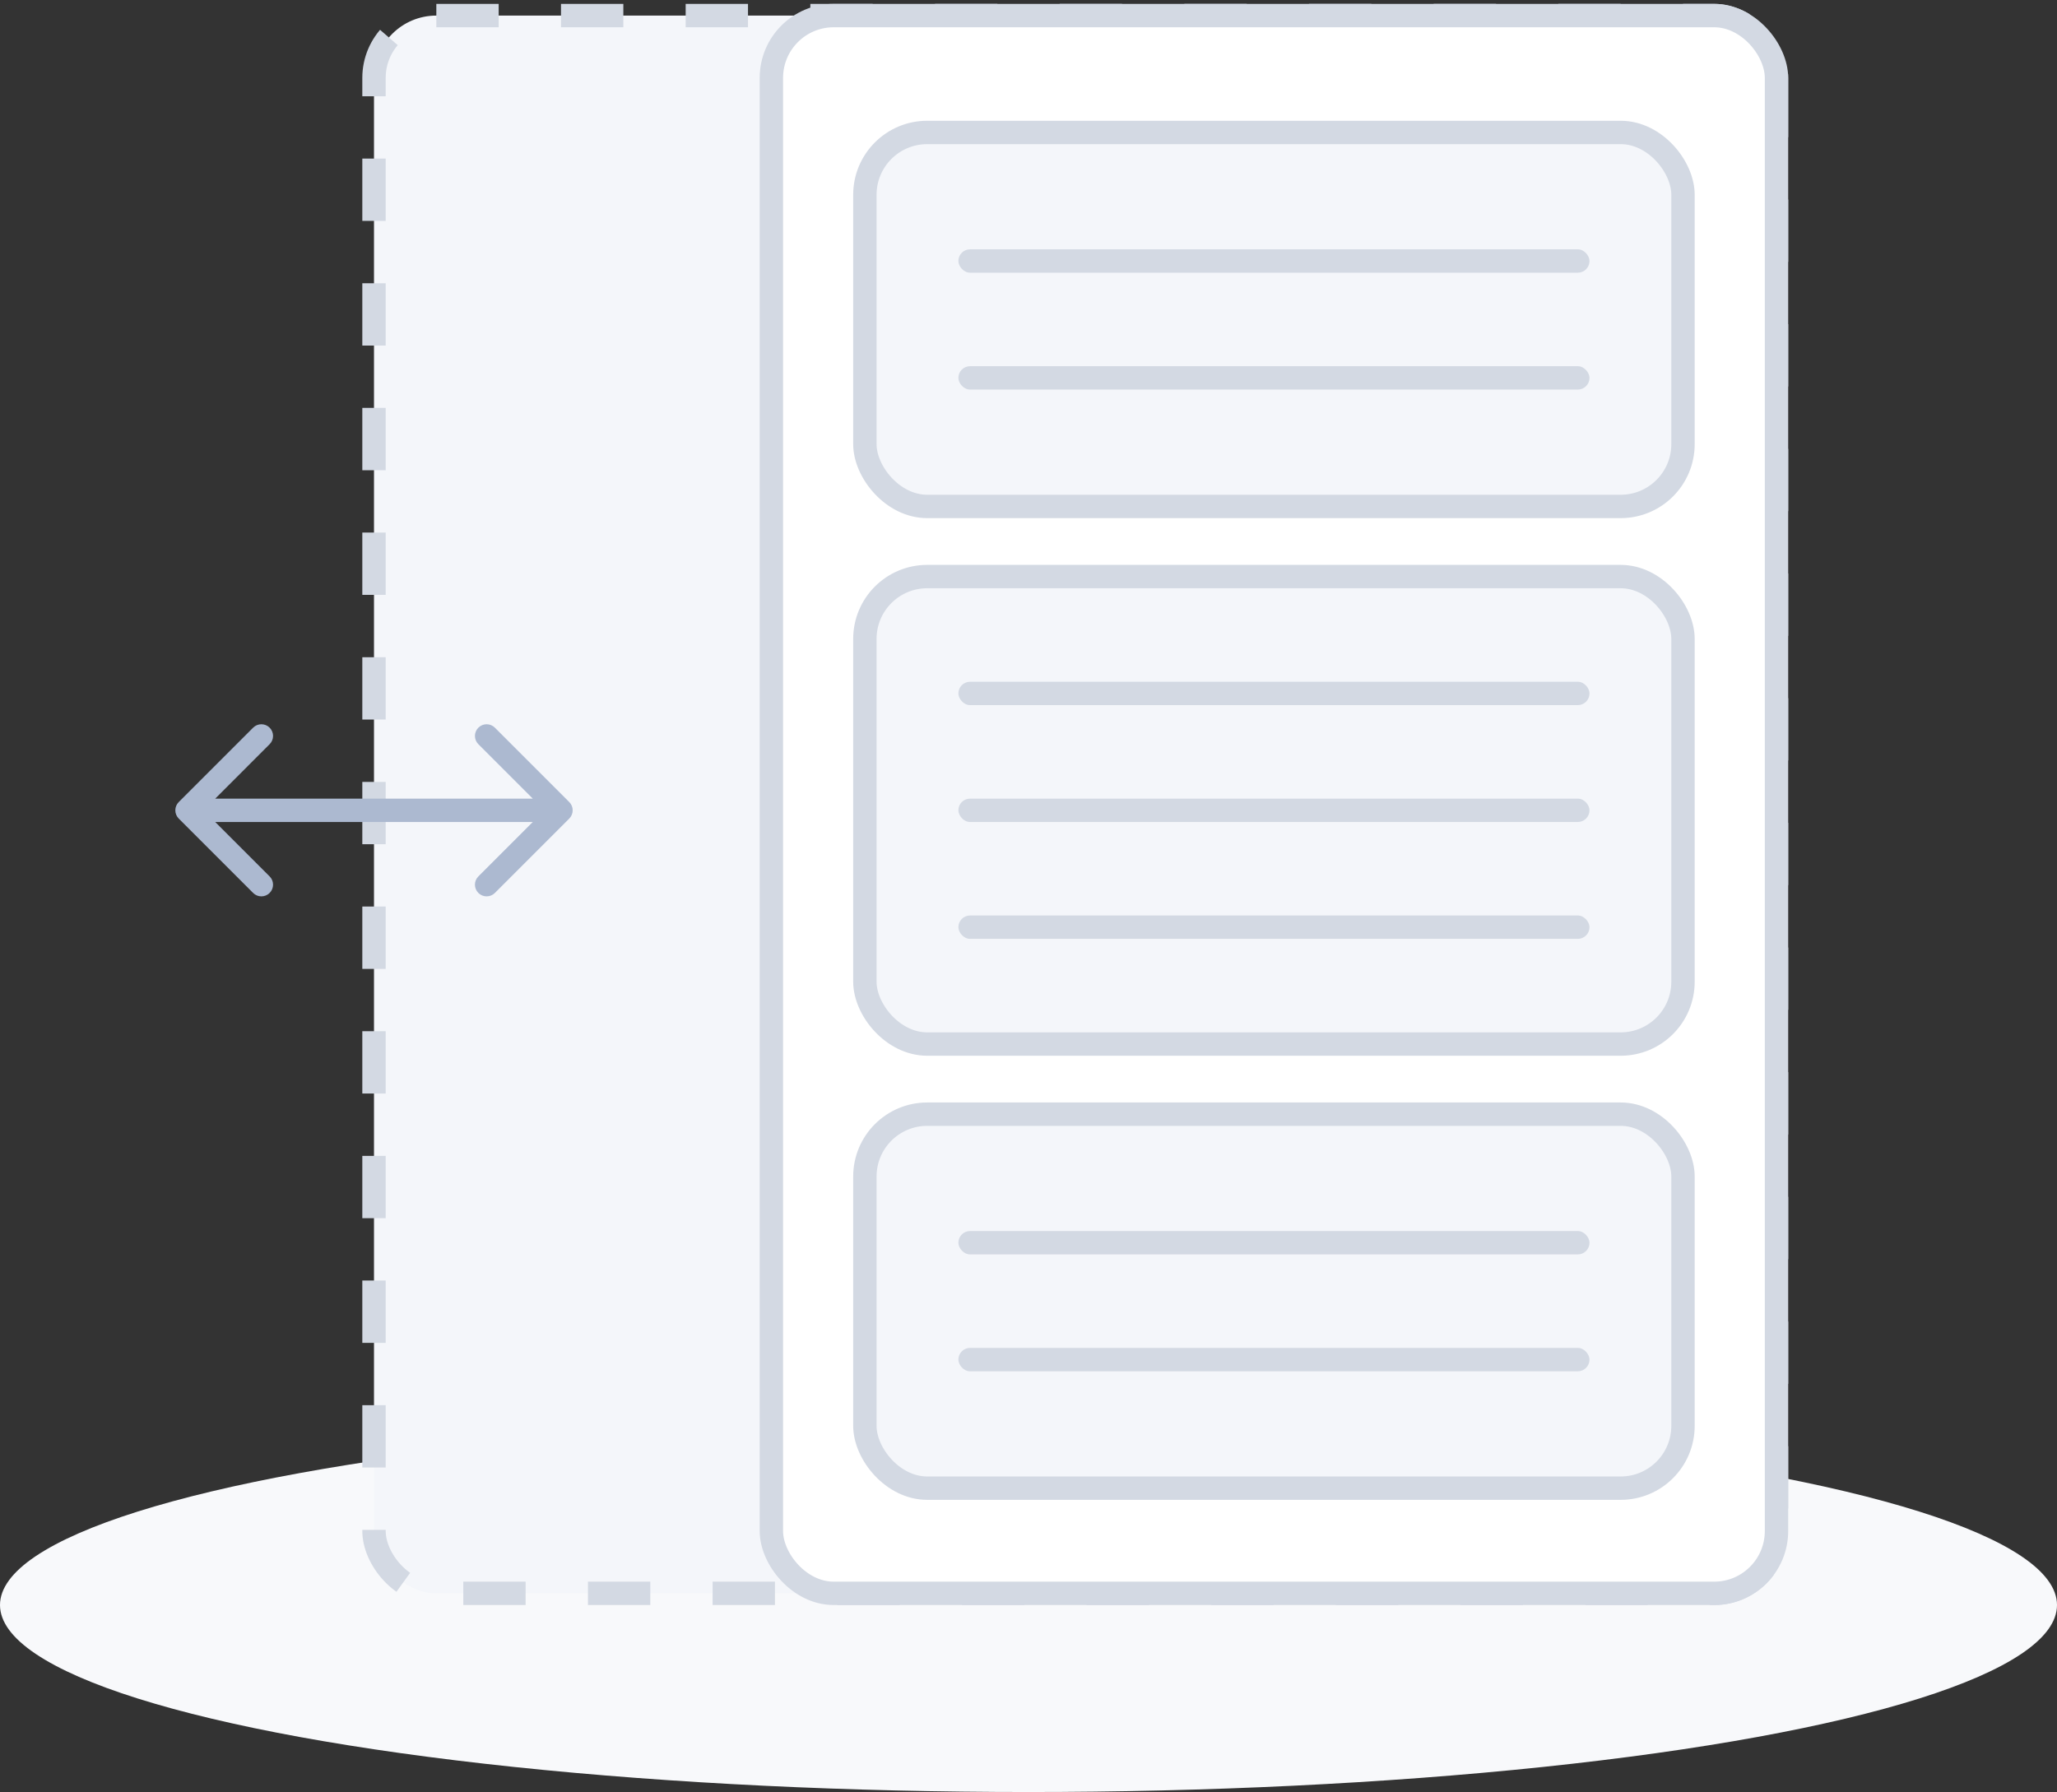 <svg width="132" height="115" viewBox="0 0 132 115" fill="none" xmlns="http://www.w3.org/2000/svg">
<rect x="0" y="0" width="132" height="115" fill="#333333" stroke="none"/>
<ellipse cx="66" cy="103" rx="66" ry="12" fill="#F8F9FB"/>
<rect x="24" y="1" width="90" height="101.25" rx="4" fill="#F4F6FA" stroke="#D3D9E3" stroke-width="1.5" stroke-dasharray="4 4"/>
<rect x="49.5" y="1" width="64.5" height="101.25" rx="4" fill="white" stroke="#D3D9E3" stroke-width="1.5"/>
<rect x="55.5" y="37" width="52.5" height="30" rx="4" fill="#F4F6FA" stroke="#D3D9E3" stroke-width="1.5"/>
<rect x="55.5" y="8.5" width="52.5" height="24" rx="4" fill="#F4F6FA" stroke="#D3D9E3" stroke-width="1.5"/>
<rect x="55.5" y="71.5" width="52.5" height="24" rx="4" fill="#F4F6FA" stroke="#D3D9E3" stroke-width="1.5"/>
<path d="M11.47 51.47C11.177 51.763 11.177 52.237 11.47 52.53L16.243 57.303C16.535 57.596 17.01 57.596 17.303 57.303C17.596 57.01 17.596 56.535 17.303 56.243L13.061 52L17.303 47.757C17.596 47.465 17.596 46.99 17.303 46.697C17.01 46.404 16.535 46.404 16.243 46.697L11.47 51.47ZM36.53 52.53C36.823 52.237 36.823 51.763 36.53 51.47L31.757 46.697C31.465 46.404 30.99 46.404 30.697 46.697C30.404 46.99 30.404 47.465 30.697 47.757L34.939 52L30.697 56.243C30.404 56.535 30.404 57.01 30.697 57.303C30.99 57.596 31.465 57.596 31.757 57.303L36.53 52.53ZM12 52.75H36V51.25H12V52.75Z" fill="#ACB9D0"/>
<rect x="61.5" y="16" width="40.5" height="1.5" rx="0.75" fill="#D3D9E3"/>
<rect x="61.5" y="79" width="40.5" height="1.5" rx="0.75" fill="#D3D9E3"/>
<rect x="61.5" y="43.75" width="40.5" height="1.5" rx="0.75" fill="#D3D9E3"/>
<rect x="61.5" y="23.5" width="40.5" height="1.5" rx="0.75" fill="#D3D9E3"/>
<rect x="61.5" y="86.5" width="40.5" height="1.5" rx="0.75" fill="#D3D9E3"/>
<rect x="61.5" y="51.25" width="40.5" height="1.5" rx="0.75" fill="#D3D9E3"/>
<rect x="61.5" y="58.75" width="40.5" height="1.5" rx="0.75" fill="#D3D9E3"/>
</svg>
